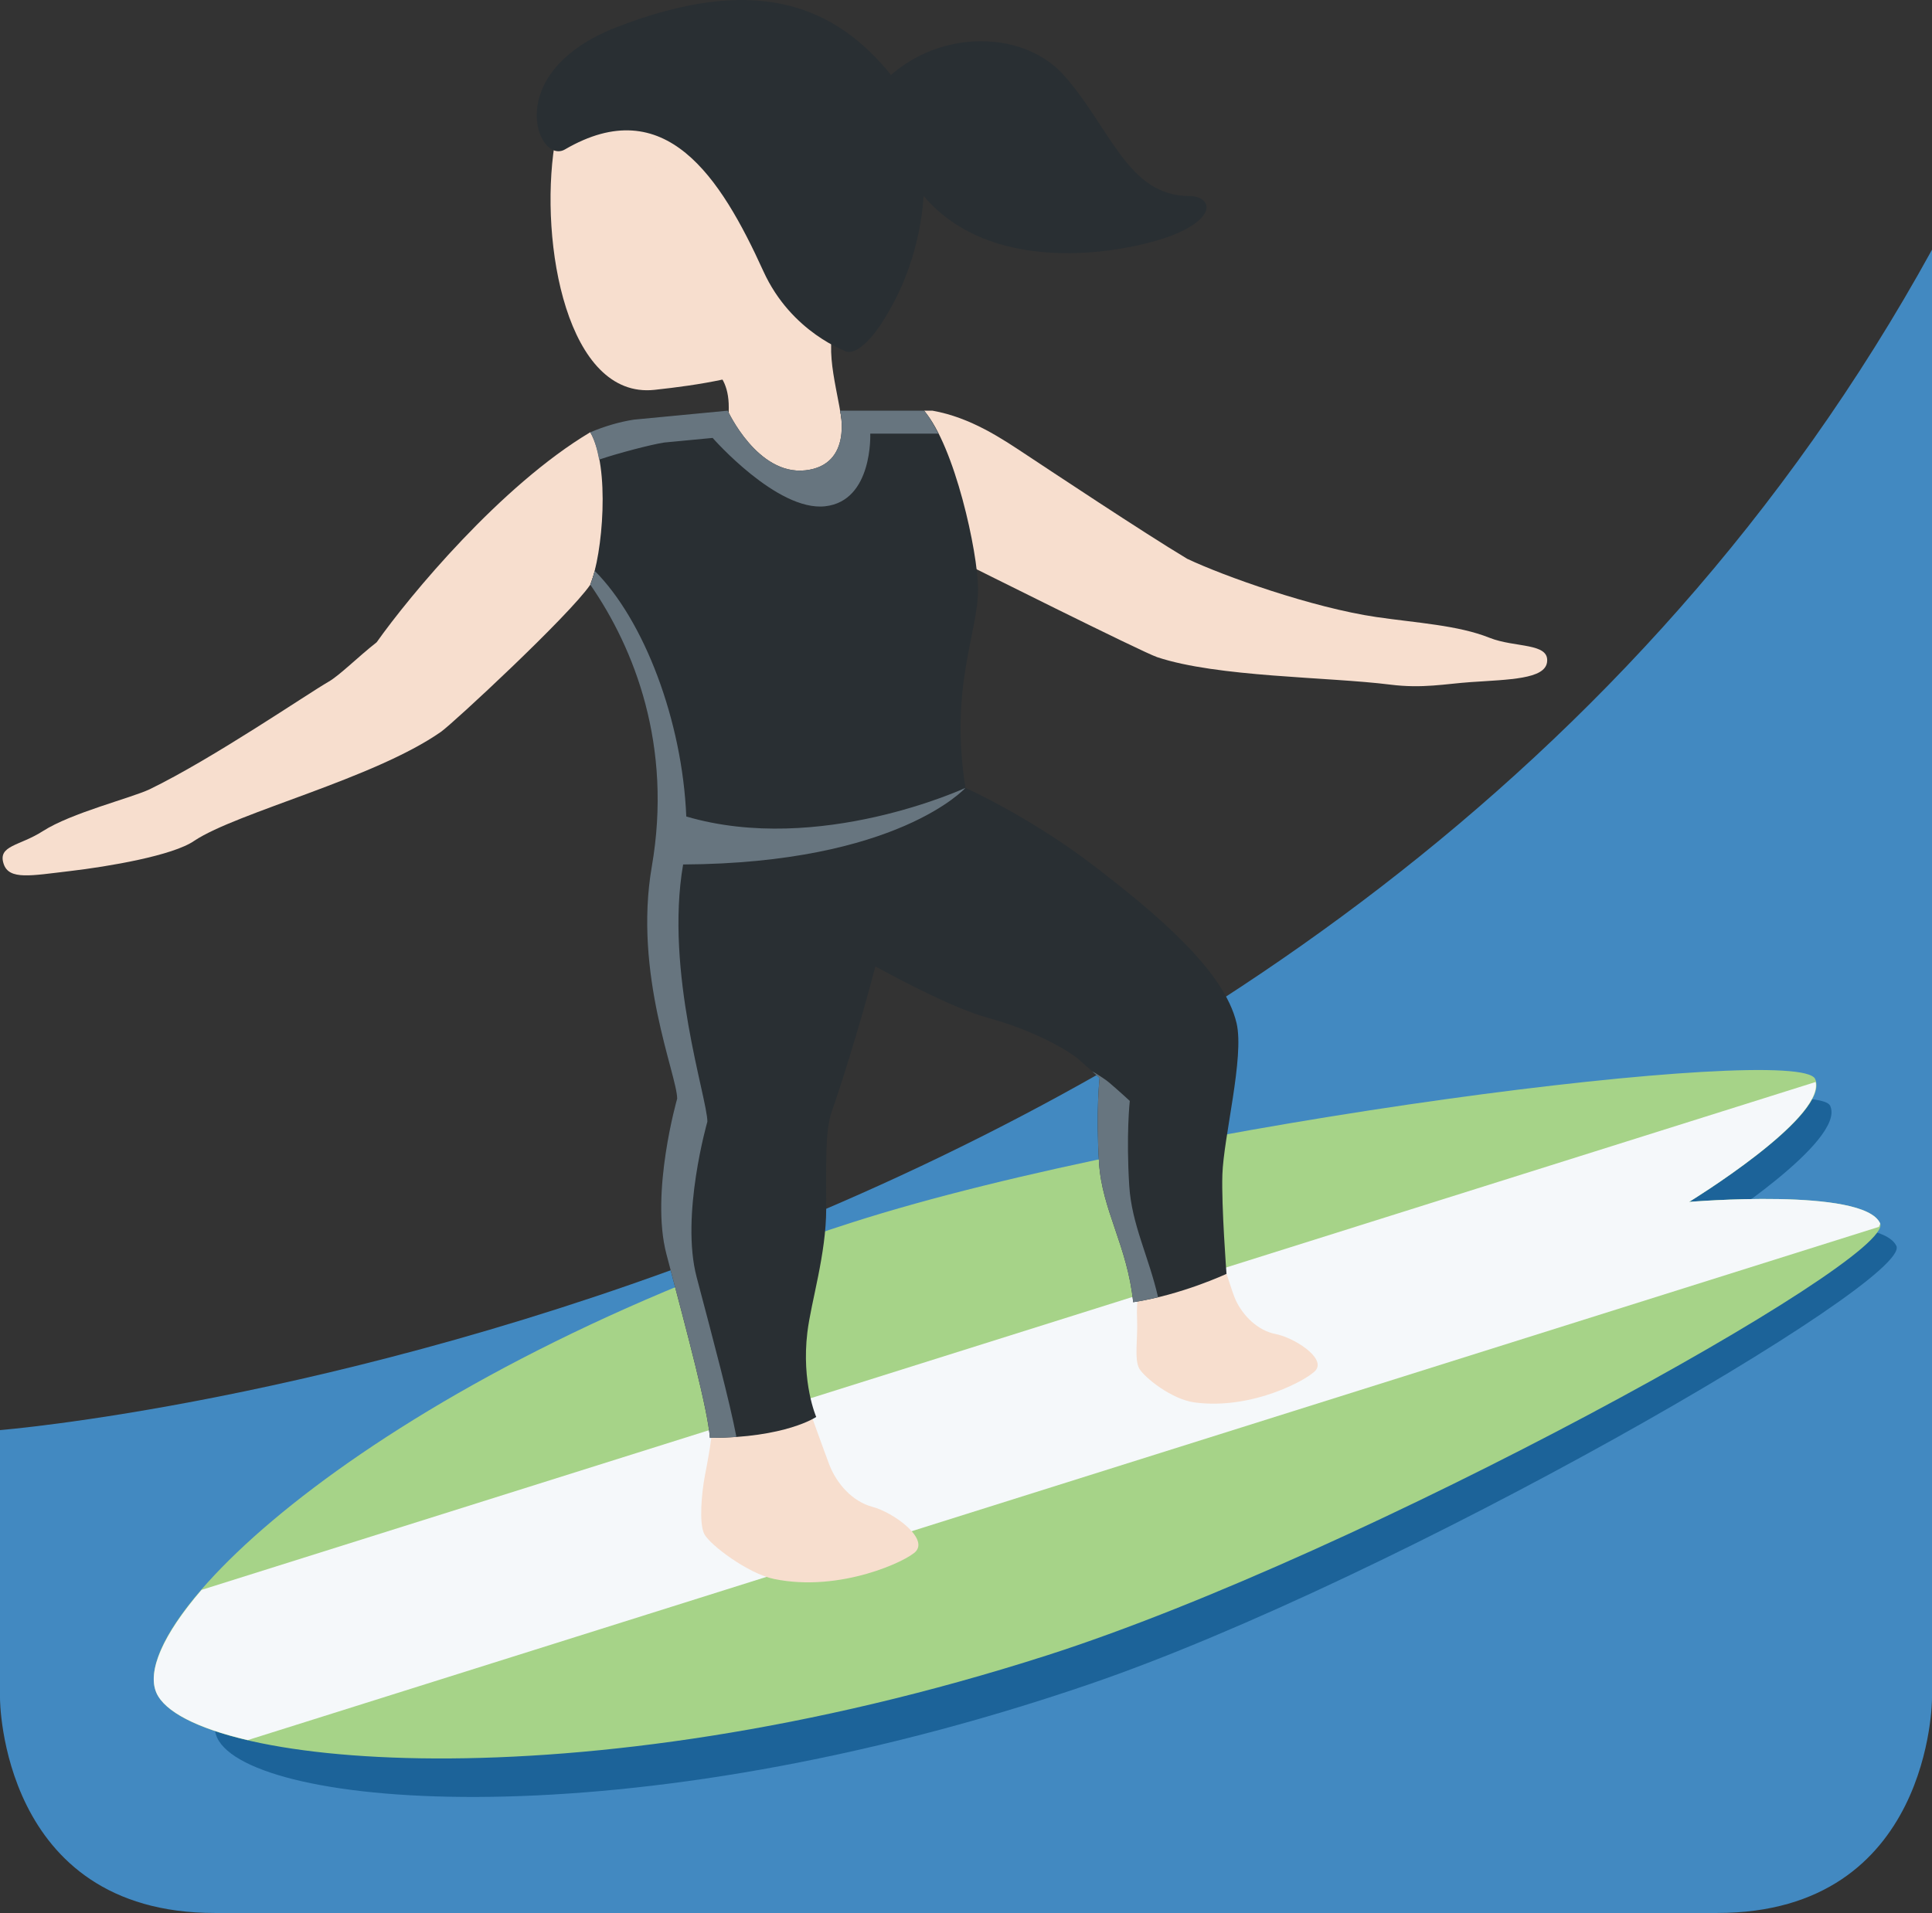 <?xml version="1.0" encoding="UTF-8" standalone="no"?>
<svg
   xmlns:dc="http://purl.org/dc/elements/1.1/"
   xmlns:cc="http://creativecommons.org/ns#"
   xmlns:rdf="http://www.w3.org/1999/02/22-rdf-syntax-ns#"
   xmlns:svg="http://www.w3.org/2000/svg"
   xmlns="http://www.w3.org/2000/svg"
   xmlns:sodipodi="http://sodipodi.sourceforge.net/DTD/sodipodi-0.dtd"
   xmlns:inkscape="http://www.inkscape.org/namespaces/inkscape"
   viewBox="0 0 36 35.654"
   id="svg2"
   version="1.1"
   inkscape:version="0.91 r13725"
   sodipodi:docname="1f3c4-1f3fb-200d-2640-fe0f.svg"
   width="36"
   height="35.654">
  <rect x="0" y="0" width="36" height="35.654" fill="#333333" stroke="none"/>
  <defs
     id="defs26" />
  <sodipodi:namedview
     pagecolor="#ffffff"
     bordercolor="#666666"
     borderopacity="1"
     objecttolerance="10"
     gridtolerance="10"
     guidetolerance="10"
     inkscape:pageopacity="0"
     inkscape:pageshadow="2"
     inkscape:window-width="640"
     inkscape:window-height="480"
     id="namedview24"
     showgrid="false"
     inkscape:zoom="6.5555556"
     inkscape:cx="18"
     inkscape:cy="18"
     inkscape:window-x="0"
     inkscape:window-y="0"
     inkscape:window-maximized="0"
     inkscape:current-layer="svg2" />
  <path
     d="m 36,4.654 0,27 c 0,0 0,4 -4,4 l -28,0 c -4,0 -4,-4 -4,-4 l 0,-5 c 0,0 25,-2 36,-22 z"
     id="path4"
     inkscape:connector-curvature="0"
     style="fill:#4289c1" />
  <path
     d="m 31.844,22.897 c 0,0 2.565,-1.635 2.258,-2.288 -0.309,-0.654 -11.778,0.99 -17.528,2.954 -8.627,2.947 -13.144,7.522 -12.526,8.828 0.617,1.306 7.602,1.953 16.228,-0.993 5.752,-1.964 15.368,-7.524 15.06,-8.177 -0.309,-0.653 -3.492,-0.324 -3.492,-0.324 z"
     id="path6"
     inkscape:connector-curvature="0"
     style="fill:#1c6399" />
  <path
     d="m 31.474,22.401 c 0,0 2.65,-1.619 2.349,-2.291 -0.303,-0.673 -12.042,0.782 -17.949,2.675 -8.864,2.841 -13.563,7.424 -12.958,8.769 0.605,1.345 7.723,2.141 16.585,-0.699 5.91,-1.893 15.833,-7.383 15.532,-8.055 -0.303,-0.673 -3.559,-0.399 -3.559,-0.399 z"
     id="path8"
     inkscape:connector-curvature="0"
     style="fill:#a6d388" />
  <path
     d="m 31.474,22.401 c 0,0 2.507,-1.534 2.358,-2.235 l -30.076,9.466 c -0.722,0.837 -1.019,1.523 -0.84,1.922 0.156,0.348 0.755,0.657 1.7,0.878 l 30.395,-9.566 c 0.003,-0.02 0.029,-0.051 0.022,-0.066 -0.303,-0.673 -3.559,-0.399 -3.559,-0.399 z"
     id="path10"
     inkscape:connector-curvature="0"
     style="fill:#f5f8fa" />
  <path
     d="m 27.755,11.887 c -0.589,-0.235 -1.348,-0.276 -2.104,-0.386 -1.198,-0.175 -2.852,-0.765 -3.529,-1.086 -0.825,-0.495 -2.577,-1.661 -3.012,-1.948 -0.435,-0.287 -1.017,-0.685 -1.735,-0.813 l -0.156,0 c 0.385,0.542 0.609,1.159 0.748,2.841 0,0 3.319,1.661 3.595,1.753 1.125,0.375 3.182,0.366 4.344,0.512 0.602,0.076 1.021,-0.014 1.499,-0.047 0.722,-0.049 1.38,-0.055 1.422,-0.371 0.05,-0.367 -0.595,-0.265 -1.072,-0.455 z M 14.698,0.651 c -1.593,-0.627 -4.077,0.182 -4.365,2.043 -0.287,1.848 0.239,4.747 1.863,4.572 1.702,-0.184 3.448,-0.554 4.138,-2.307 0.69,-1.752 -0.043,-3.681 -1.636,-4.308 z"
     id="path12"
     inkscape:connector-curvature="0"
     style="fill:#f7dece" />
  <path
     d="m 15.882,5.411 c 2.318,-2.723 -3.266,-2.458 -3.266,-2.458 -1.057,0.038 -0.329,1.799 -0.827,2.761 -0.341,0.665 1.095,1.018 1.095,1.018 0,0 0.659,-0.01 0.694,0.79 l 0,0.007 c 0.008,0.204 -0.013,0.445 -0.108,0.769 -0.473,1.601 1.677,2.582 2.149,0.978 0.187,-0.635 0.114,-1.193 0.02,-1.708 l -0.009,-0.046 c -0.144,-0.766 -0.322,-1.438 0.252,-2.111 z m -4.883,2.645 c -1.666,0.993 -3.368,3.049 -3.98,3.914 -0.36,0.283 -0.686,0.614 -0.897,0.736 -0.389,0.223 -2.154,1.432 -3.334,2.005 -0.354,0.166 -1.458,0.438 -1.992,0.781 -0.432,0.278 -0.845,0.262 -0.727,0.612 0.102,0.302 0.508,0.216 1.227,0.132 0.719,-0.084 1.929,-0.289 2.325,-0.566 0.8,-0.531 3.347,-1.156 4.597,-2.031 0.221,-0.155 2.385,-2.163 2.781,-2.741 0.543,-1.515 0.282,-2.556 0,-2.842 z"
     id="path14"
     inkscape:connector-curvature="0"
     style="fill:#f7dece" />
  <path
     d="M 16.518,1.294 C 15.457,0.052 13.998,-0.463 11.499,0.503 9.316,1.347 10.018,3.082 10.527,2.785 c 1.869,-1.09 2.899,0.514 3.697,2.269 0.523,1.151 1.56,1.502 1.56,1.502 0,0 0.337,0.132 0.912,-1.001 0.575,-1.133 0.876,-3.028 -0.178,-4.261 z"
     id="path16"
     inkscape:connector-curvature="0"
     style="fill:#292f33" />
  <path
     d="m 16.261,28.086 c -0.378,-0.1 -0.67,-0.432 -0.807,-0.785 -0.059,-0.152 -0.365,-1.001 -0.365,-1.001 l -1.819,0 c 0.043,0.214 -0.037,0.696 -0.134,1.197 -0.062,0.322 -0.114,0.892 -0.013,1.093 0.101,0.201 0.817,0.74 1.301,0.839 1.237,0.255 2.491,-0.342 2.644,-0.517 0.222,-0.255 -0.428,-0.726 -0.807,-0.826 z m 7.51,-3.222 c -0.334,-0.065 -0.607,-0.336 -0.746,-0.634 -0.06,-0.129 -0.22,-0.651 -0.22,-0.651 l -1.609,0.22 c 0.05,0.183 -0.027,0.417 -0.008,0.793 0.017,0.335 -0.058,0.748 0.042,0.917 0.099,0.169 0.601,0.571 1.027,0.629 1.088,0.148 2.141,-0.443 2.264,-0.604 0.176,-0.235 -0.416,-0.605 -0.75,-0.67 z"
     id="path18"
     inkscape:connector-curvature="0"
     style="fill:#f7dece" />
  <path
     d="m 16.188,1.873 c 0.875,-1.312 2.774,-1.438 3.637,-0.469 0.863,0.969 1.185,2.25 2.338,2.25 0.368,0 0.552,0.344 -0.212,0.688 -0.764,0.344 -3.889,1.031 -5.076,-1.188 -0.531,-0.656 -0.687,-1.281 -0.687,-1.281 z m 6.589,20.022 c 0.023,-0.706 0.412,-2.193 0.265,-2.824 -0.229,-0.981 -1.5,-2.047 -2.677,-2.948 -1.177,-0.901 -2.375,-1.438 -2.375,-1.438 -0.302,-1.896 0.242,-2.896 0.235,-3.716 -0.006,-0.684 -0.433,-2.648 -1.006,-3.315 l -1.565,0 c 0,0 0.246,1.013 -0.647,1.112 -0.895,0.099 -1.447,-1.112 -1.447,-1.112 l -1.748,0.167 c -0.278,0.043 -0.549,0.125 -0.813,0.236 0.376,0.639 0.23,2.285 0,2.841 0.823,1.188 1.536,3.003 1.146,5.256 -0.346,2.002 0.473,3.889 0.473,4.324 0,0 -0.503,1.749 -0.2,2.898 0.403,1.529 0.768,2.884 0.81,3.423 1.412,0 1.981,-0.39 1.981,-0.39 0,0 -0.278,-0.638 -0.165,-1.577 0.069,-0.572 0.351,-1.455 0.351,-2.304 0,-0.849 -0.022,-1.461 0.104,-1.812 0.126,-0.351 0.52,-1.576 0.812,-2.704 0.534,0.292 1.493,0.792 2.084,0.954 0.849,0.232 1.494,0.595 1.718,0.79 0.224,0.195 0.376,0.335 0.376,0.335 0,0 -0.07,0.625 -0.01,1.583 0.055,0.877 0.53,1.551 0.636,2.596 0.893,-0.133 1.739,-0.528 1.739,-0.528 0,0 -0.096,-1.267 -0.077,-1.847 z"
     id="path20"
     inkscape:connector-curvature="0"
     style="fill:#292f33" />
  <path
     d="m 12.375,8.248 0.904,-0.086 c 0,0 1.202,1.373 2.096,1.274 0.894,-0.099 0.841,-1.354 0.841,-1.354 l 1.269,0 c -0.085,-0.168 -0.173,-0.319 -0.266,-0.428 l -1.565,0 c 0,0 0.246,1.013 -0.647,1.112 -0.895,0.099 -1.447,-1.112 -1.447,-1.112 l -1.748,0.167 c -0.278,0.043 -0.549,0.125 -0.813,0.236 0.077,0.131 0.128,0.311 0.165,0.509 0.346,-0.118 0.973,-0.282 1.211,-0.318 z m 8.667,13.854 c -0.06,-0.958 0.01,-1.583 0.01,-1.583 0,0 -0.151,-0.141 -0.376,-0.335 -0.068,-0.059 -0.186,-0.136 -0.326,-0.218 l 0.139,0.126 c 0,0 -0.07,0.625 -0.01,1.583 0.055,0.877 0.53,1.551 0.636,2.596 0.158,-0.024 0.313,-0.057 0.464,-0.093 -0.175,-0.763 -0.492,-1.357 -0.537,-2.076 z m -8.061,1.701 c -0.303,-1.149 0.2,-2.898 0.2,-2.898 0,-0.435 -0.798,-2.791 -0.452,-4.793 4,-0.021 5.26,-1.427 5.26,-1.427 0,0 -2.719,1.26 -5.201,0.533 -0.074,-1.788 -0.788,-3.661 -1.707,-4.579 -0.025,0.1 -0.053,0.188 -0.082,0.258 0.823,1.188 1.536,3.003 1.146,5.256 -0.346,2.002 0.473,3.889 0.473,4.324 0,0 -0.503,1.749 -0.2,2.898 0.403,1.529 0.768,2.884 0.81,3.423 0.178,0 0.342,-0.006 0.494,-0.017 -0.129,-0.672 -0.421,-1.766 -0.741,-2.978 z"
     id="path22"
     inkscape:connector-curvature="0"
     style="fill:#67757f" />
</svg>
